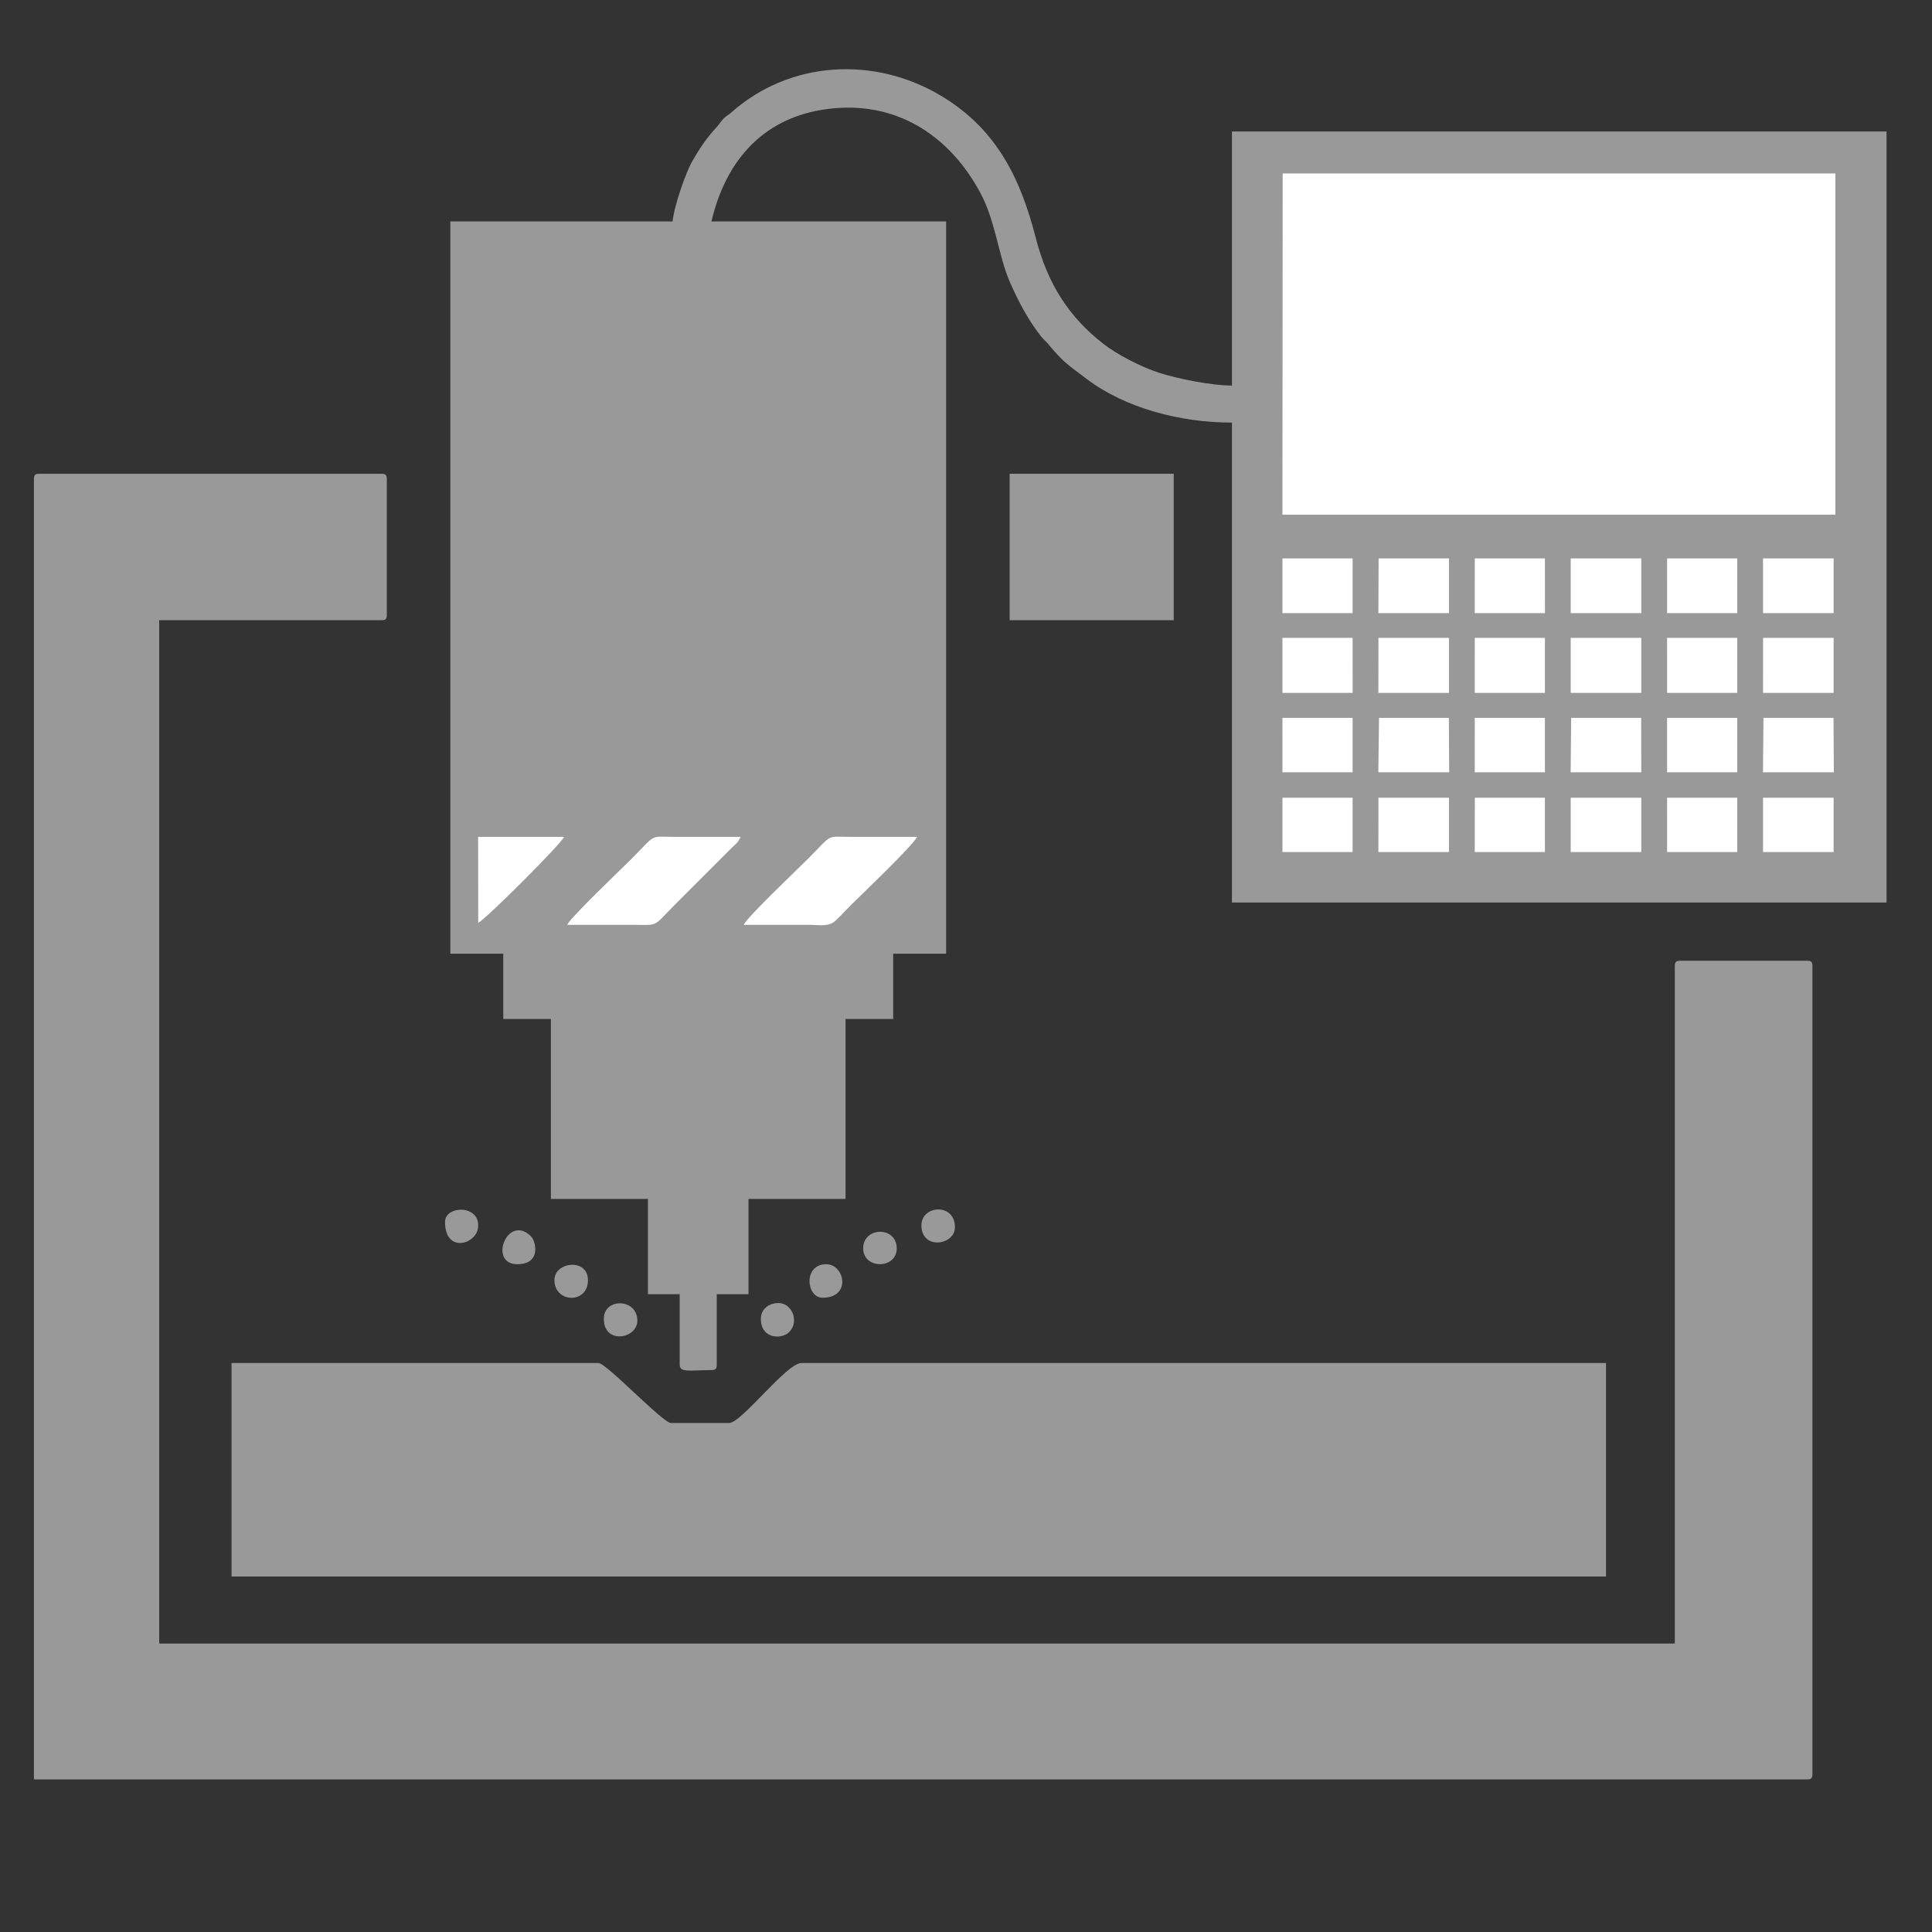 <?xml version="1.0" encoding="UTF-8"?>
<!DOCTYPE svg PUBLIC "-//W3C//DTD SVG 1.1//EN" "http://www.w3.org/Graphics/SVG/1.1/DTD/svg11.dtd">
<!-- Creator: CorelDRAW 2020 (64-Bit) -->
<svg xmlns="http://www.w3.org/2000/svg" xml:space="preserve" width="11811px" height="11811px" version="1.1" style="shape-rendering:geometricPrecision; text-rendering:geometricPrecision; image-rendering:optimizeQuality; fill-rule:evenodd; clip-rule:evenodd"
viewBox="0 0 11811 11811"
 xmlns:xlink="http://www.w3.org/1999/xlink"
 xmlns:xodm="http://www.corel.com/coreldraw/odm/2003">
 <rect x="0" y="0" width="11811" height="11811" fill="#333333" stroke="none"/>
 <defs>
  <style type="text/css">
   <![CDATA[
    .fil1 {fill:#999999}
    .fil0 {fill:#999999}
    .fil2 {fill:white}
   ]]>
  </style>
 </defs>
 <g id="Слой_x0020_1">
  <path class="fil0" d="M4112.09 1353.83l-1359.08 0 0 4476.33 323.59 0 0 399.09 291.23 0 0 1100.21 593.25 0 0 582.46 194.16 0 0 431.45c0,50.65 66.26,32.36 194.15,32.36 24.86,0 32.36,-7.51 32.36,-32.36l0 -431.45 194.16 0 0 -582.46 593.25 0 0 -1100.21 291.23 0 0 -399.09 323.59 0 0 -4476.33 -1434.59 0c87.93,-377.45 325.78,-651.38 743.25,-691.34 410.41,-39.27 721.16,182.92 899.87,515.16 93.21,173.29 110.91,380.47 176.6,535.3 50.45,118.9 115.89,243.96 195.53,343.79 14.93,18.72 25.72,25.69 41.71,44.58 97.39,115.08 106.29,116.43 237.38,215.64 234.69,177.65 571.38,266.52 887.63,266.52l0 2933.87 4001.73 0 0 -4713.62 -4001.73 0 0 1553.24c-122.89,0 -326.19,-40.08 -441.09,-76.67 -113.96,-36.28 -261.23,-112.49 -347.94,-180.6 -203.42,-159.78 -336.18,-356.97 -410.56,-646.49 -93.02,-362.17 -238.79,-663.97 -578.1,-867.26 -408.06,-244.49 -924.28,-216.2 -1283.12,101.64 -18.86,16.7 -20.6,14.68 -36.69,28.03 -23.98,19.9 -33.29,40.59 -54.83,63.81 -59.82,64.5 -104.11,130.75 -147.99,207.96 -37.68,66.32 -111.2,273.4 -118.95,366.44z"/>
  <path class="fil1" d="M207.44 2928.64l0 7949.52 10840.26 0c24.86,0 32.36,-7.51 32.36,-32.36l0 -4940.14c0,-24.86 -7.5,-32.36 -32.36,-32.36l-776.61 0c-24.86,0 -32.36,7.5 -32.36,32.36l0 4141.95 -9265.46 0 0 -6256.07 1359.08 0c24.85,0 32.36,-7.51 32.36,-32.36l0 -830.54c0,-24.86 -7.51,-32.36 -32.36,-32.36l-2092.55 0c-24.86,0 -32.36,7.5 -32.36,32.36z"/>
  <path class="fil0" d="M1415.51 9637.74l8402.55 0 0 -1305.15 -4918.57 0c-91.68,0 -365.82,366.73 -442.23,366.73l-355.96 0c-48.25,0 -394.98,-366.73 -442.24,-366.73l-2243.55 0 0 1305.15z"/>
  <polygon class="fil2" points="7840.02,3146.42 11220.28,3146.42 11220.31,1060.53 7841.47,1060.53 "/>
  <polygon class="fil0" points="6172.28,3791.54 7175.41,3791.54 7175.41,2896.28 6172.28,2896.28 "/>
  <path class="fil2" d="M4546.32 5653.78c132.1,0 264.22,-0.18 396.32,0 68.64,0.1 122.61,13.85 164.98,-25.35 35.79,-33.1 66.5,-67.57 101.95,-103.01 40.42,-40.44 370.99,-354.36 396.39,-409.22 -134.8,0 -269.66,0.37 -404.46,-0.02 -157.5,-0.45 -105.85,-22.21 -264.62,136.55 -61.99,62.01 -369.33,353.89 -390.56,401.05z"/>
  <path class="fil2" d="M3467.17 5653.78c132.27,0 264.56,-0.18 396.84,0 170.32,0.24 120.32,18.23 266.92,-128.36l345.21 -344.97c28.41,-27.66 34.6,-28.44 51.19,-64.25 -134.8,0 -269.66,0.37 -404.46,-0.02 -157.51,-0.45 -105.86,-22.21 -264.61,136.55 -63,62.99 -368.04,353.2 -391.09,401.05z"/>
  <path class="fil2" d="M2923.54 5641.36c46.32,-21.45 503.71,-478.84 525.15,-525.16l-525.79 0 0.64 525.16z"/>
  <polygon class="fil2" points="9602.3,4235.85 10033.79,4235.85 10033.81,3899.38 9602.33,3899.38 "/>
  <polygon class="fil2" points="8426.59,4235.85 8858.1,4235.85 8858.1,3899.38 8426.96,3899.38 "/>
  <polygon class="fil2" points="10778.02,4235.85 11209.5,4235.85 11209.52,3899.38 10778.37,3899.38 "/>
  <polygon class="fil2" points="7840.02,4235.85 8269.2,4235.85 8268.96,3899.38 7840.12,3899.38 "/>
  <polygon class="fil2" points="9602.3,3748.43 10033.79,3748.43 10033.81,3414 9602.33,3414 "/>
  <polygon class="fil2" points="10778.02,3748.43 11209.5,3748.43 11209.52,3414 10778.04,3414 "/>
  <polygon class="fil2" points="9015.73,4235.85 9444.59,4235.85 9444.67,3899.38 9015.83,3899.38 "/>
  <polygon class="fil2" points="10191.44,4235.85 10620.28,4235.85 10620.39,3899.38 10191.53,3899.38 "/>
  <polygon class="fil2" points="8426.59,3748.43 8858.07,3748.43 8858.1,3414 8427.97,3414 "/>
  <polygon class="fil2" points="9015.73,3748.43 9444.92,3748.43 9444.67,3414 9015.83,3414 "/>
  <polygon class="fil2" points="10191.44,3748.43 10620.28,3748.43 10620.39,3414 10191.53,3414 "/>
  <polygon class="fil2" points="7840.02,3748.43 8268.87,3748.43 8268.96,3414 7840.12,3414 "/>
  <polygon class="fil2" points="10777.7,4721.23 11210.85,4721.23 11208.86,4388.57 10780.74,4388.58 "/>
  <polygon class="fil2" points="9602.3,5208.69 10033.79,5208.69 10033.81,4876.82 9602.33,4876.82 "/>
  <polygon class="fil2" points="10778.02,5208.69 11209.5,5208.69 11209.52,4876.82 10778.04,4876.82 "/>
  <polygon class="fil2" points="8426.59,5208.69 8858.07,5208.69 8858.1,4876.82 8426.96,4876.82 "/>
  <polygon class="fil2" points="8426.27,4721.23 8859.42,4721.23 8857.45,4388.57 8430.41,4388.58 "/>
  <polygon class="fil2" points="9601.99,4721.23 10033.81,4721.23 10033.16,4388.57 9605.03,4388.58 "/>
  <polygon class="fil2" points="7840.02,4721.23 8268.87,4721.23 8268.96,4388.67 7839.95,4388.67 "/>
  <polygon class="fil2" points="10191.44,4721.23 10620.28,4721.23 10620.39,4388.67 10191.36,4388.67 "/>
  <polygon class="fil2" points="9015.73,4721.23 9444.59,4721.23 9444.67,4388.67 9015.83,4388.67 "/>
  <polygon class="fil2" points="10191.44,5208.69 10620.28,5208.69 10620.39,4876.82 10191.53,4876.82 "/>
  <polygon class="fil2" points="7840.02,5208.69 8268.87,5208.69 8268.96,4876.82 7840.12,4876.82 "/>
  <polygon class="fil2" points="9015.73,5208.69 9444.59,5208.69 9444.67,4876.82 9016.16,4876.82 "/>
  <path class="fil0" d="M4651.41 8062.93c0,122.38 124.04,125.41 169.76,83.47 68.6,-62.91 22.17,-180.55 -61.9,-180.55 -59.24,0 -107.86,37.43 -107.86,97.08z"/>
  <path class="fil0" d="M3162.89 7728.55c147.28,0 113.08,-140.66 83.69,-169.97 -143.67,-143.25 -265.16,169.97 -83.69,169.97z"/>
  <path class="fil0" d="M3691.42 8062.93c0,158.39 204.95,122.2 204.95,10.79 0,-137.28 -204.95,-142.19 -204.95,-10.79z"/>
  <path class="fil0" d="M5632.96 7491.26c0,152.02 204.94,122.62 204.94,10.78 0,-149.11 -204.94,-135.91 -204.94,-10.78z"/>
  <path class="fil0" d="M3389.4 7825.63c0,140.08 204.95,148.81 204.95,0 0,-136.08 -204.95,-113.02 -204.95,0z"/>
  <path class="fil0" d="M2720.66 7469.68c0,192.01 186.16,139.09 201.11,39.53 21.89,-145.91 -201.11,-142.75 -201.11,-39.53z"/>
  <path class="fil0" d="M5028.93 7933.49c177.3,0 135.69,-204.94 21.57,-204.94 -140.53,0 -123.09,204.94 -21.57,204.94z"/>
  <path class="fil0" d="M5277.01 7631.47c0,129.16 204.94,129.16 204.94,0 0,-136.75 -204.94,-133.04 -204.94,0z"/>
 </g>
</svg>
